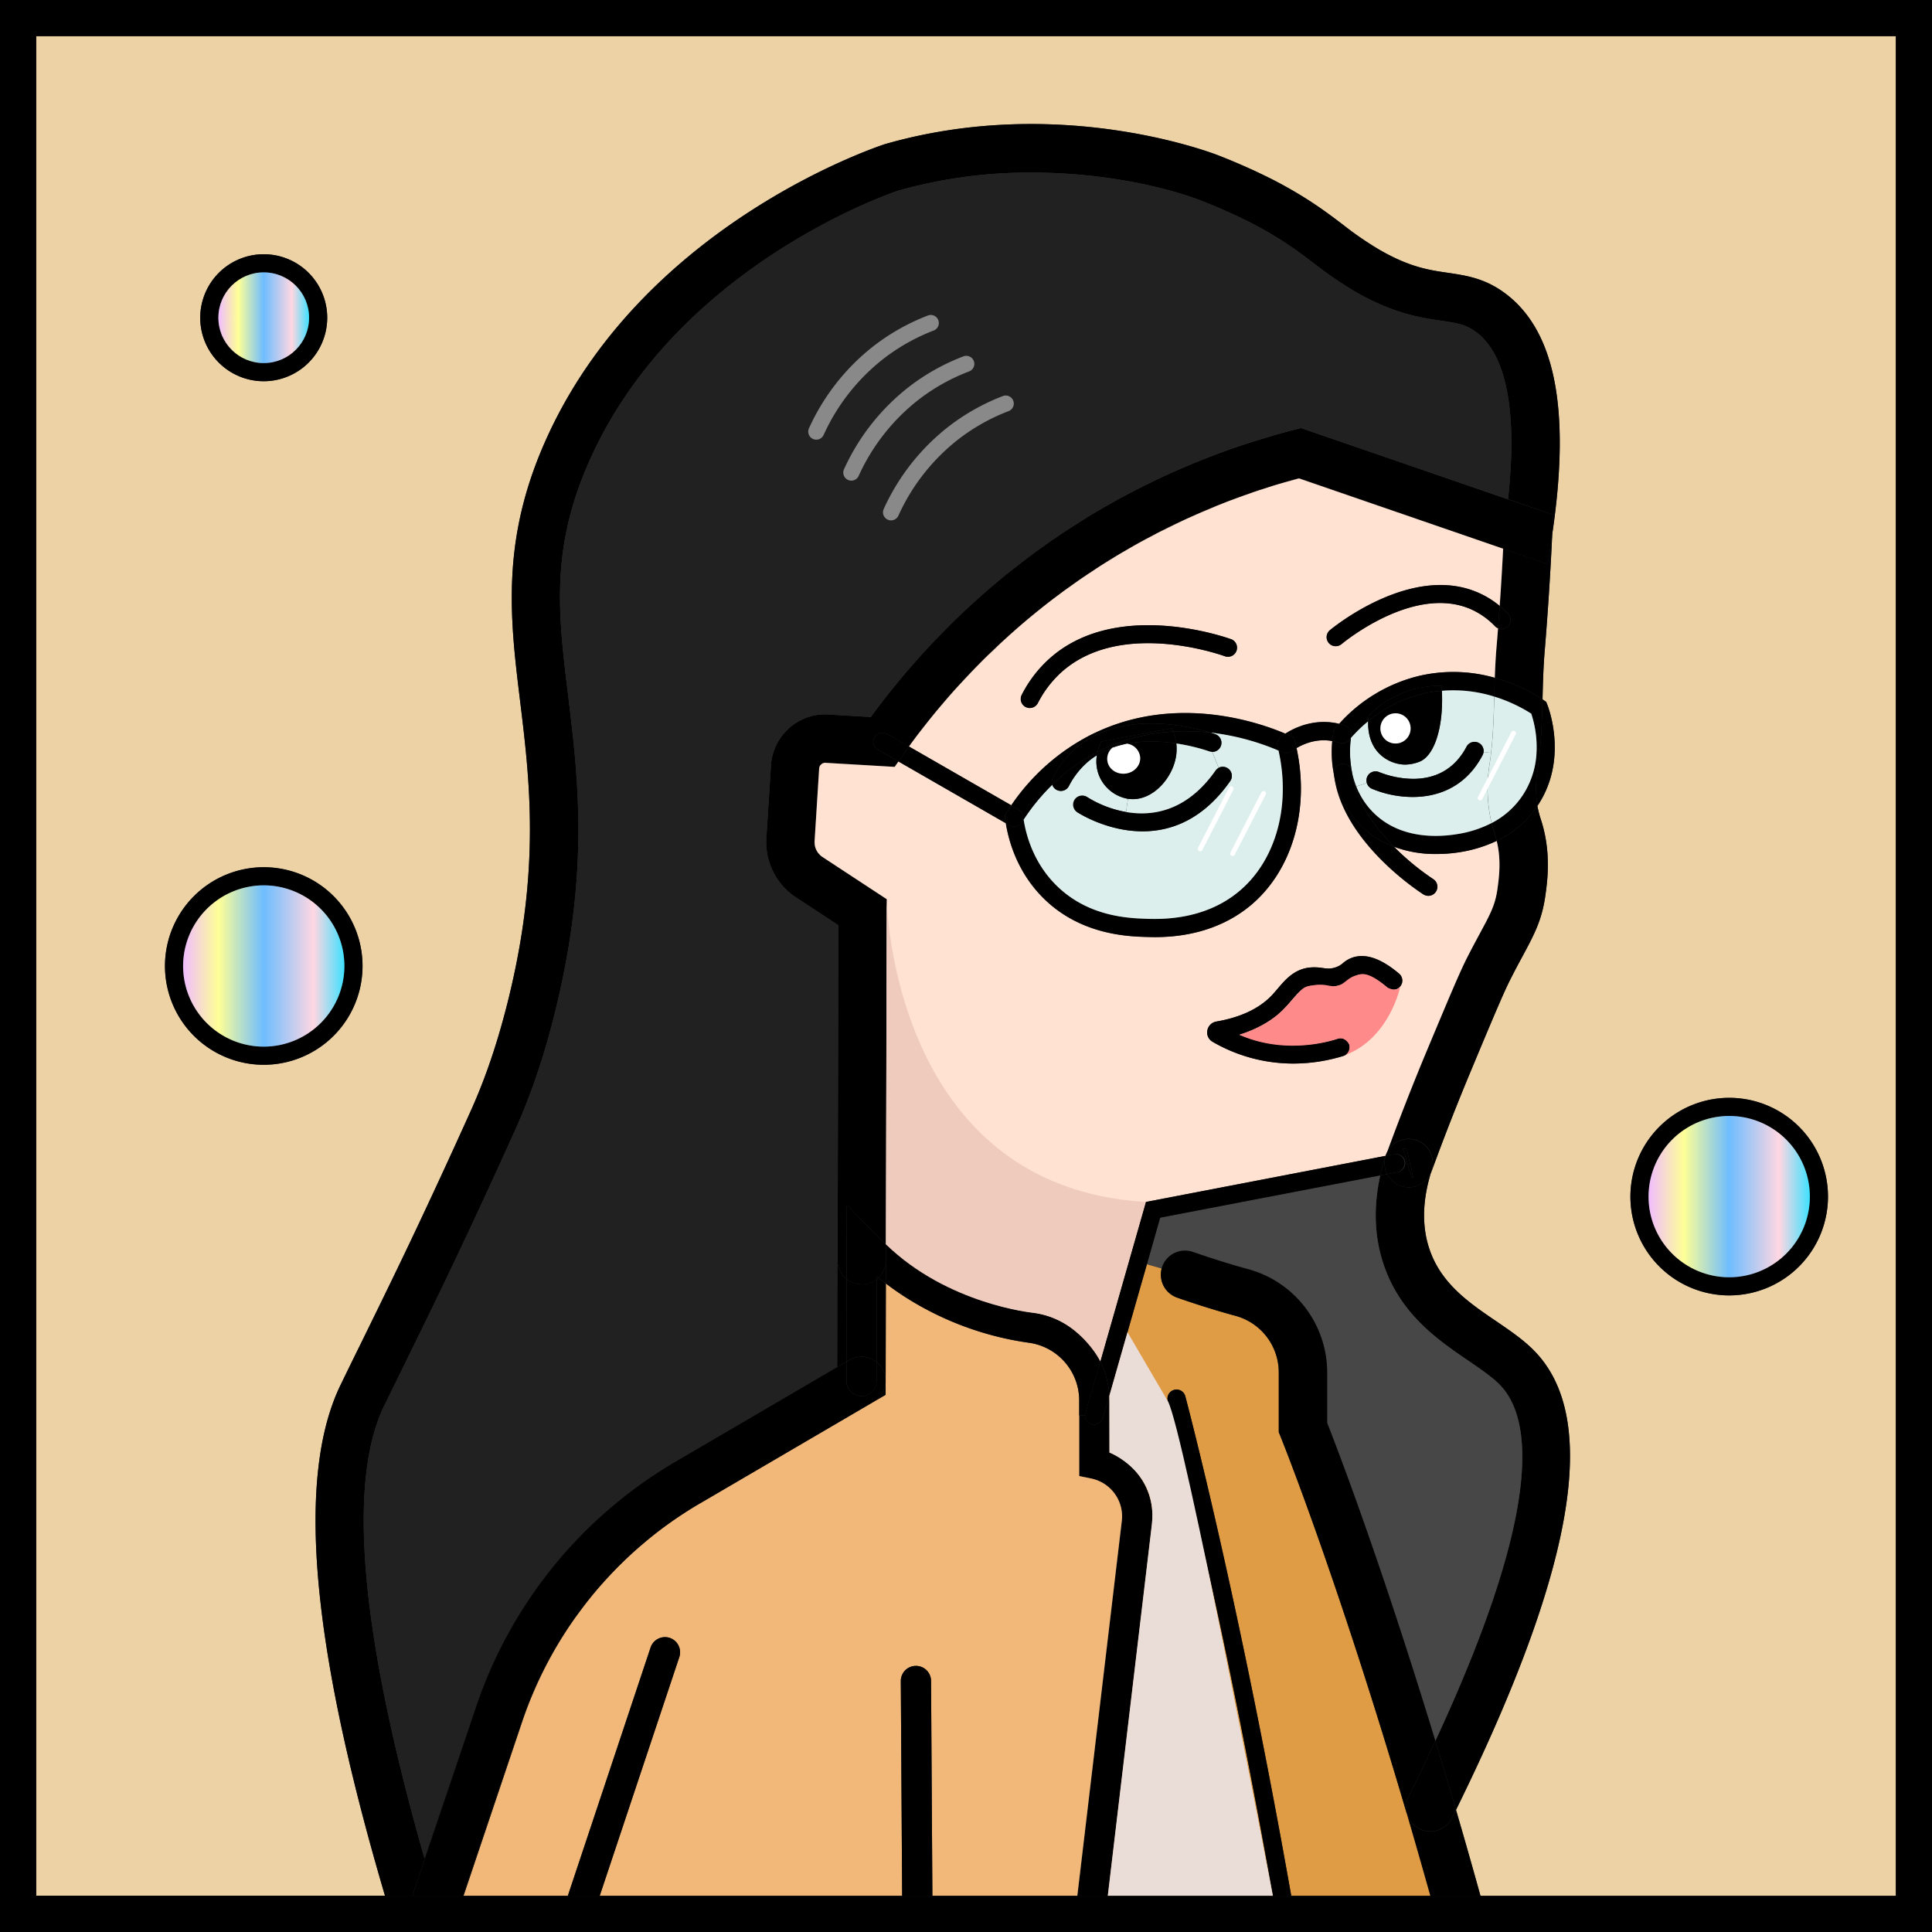 <svg xmlns:xlink="http://www.w3.org/1999/xlink" viewBox="0 0 1199.98 1199.98" xmlns="http://www.w3.org/2000/svg">
    <rect x="0" y="0" width="1199.98" height="1199.98" fill="#333333" stroke="none"/>
    <defs>
        <style>
            .cls-1{fill:#edd2a6;}.cls-2{fill:url(#未命名的渐变_42);}.cls-3{fill:#dcefed;}.cls-4{fill:#212121;}.cls-5{fill:#ffe2d2;}.cls-6{fill:#474747;}.cls-7{fill:#e09c44;}.cls-8{fill:#fff;}.cls-9{fill:#f2b879;}.cls-10{fill:url(#未命名的渐变_42-2);}.cls-11{fill:url(#未命名的渐变_42-3);}.cls-12{fill:#efcbbd;}.cls-13{fill:#898989;}.cls-14{fill:#eadcd6;}.cls-15{fill:#ff8a8a;}
        </style>
        <linearGradient gradientUnits="userSpaceOnUse" y2="743.23" x2="1124.11" y1="743.23" x1="1023.94"
                        id="未命名的渐变_42">
            <stop stop-color="#f0bdff" offset="0"></stop>
            <stop stop-color="#feff96" offset="0.22"></stop>
            <stop stop-color="#6ebdff" offset="0.5"></stop>
            <stop stop-color="#ffd7e2" offset="0.81"></stop>
            <stop stop-color="#3fe1ff" offset="1"></stop>
        </linearGradient>
        <linearGradient xlink:href="#未命名的渐变_42" y2="599.97" x2="213.87" y1="599.97" x1="113.73"
                        id="未命名的渐变_42-2"></linearGradient>
        <linearGradient xlink:href="#未命名的渐变_42" y2="197.34" x2="191.97" y1="197.34" x1="135.63"
                        id="未命名的渐变_42-3"></linearGradient>
    </defs>
    <title>2 (3)</title>
    <g id="图层_2">
        <g id="_2">
            <g id="_编组_">
                <path d="M1200,0V1200H0V0Zm-22.53,1177.45V22.54H22.54V1177.45H1177.45Z"></path>
                <path d="M1177.45,22.54V1177.45H919.52q-7.72-27.84-15.18-53.3v0C978,974.51,994,881.28,953.17,839.25c-6.72-7-15.06-12.62-23.85-18.59-17.13-11.68-34.85-23.74-41.88-46-4.28-13.6-3.87-29,1.2-45.86,0-.08,0-.15.08-.19.15-.3.26-.64.38-.94,7.77-21.26,16-42.29,24.48-62.57,13.49-32.31,20.29-48.53,24.57-56.91,2.74-5.41,5.18-9.95,7.36-14,7.33-13.6,12.17-22.61,14.31-37.9,1.24-8.86,3.53-25.35-1.84-44.21-.34-1.24-.71-2.4-1.09-3.53a62.07,62.07,0,0,1-1.76-6.72c-.08-.45-.19-.9-.23-1.32a2.9,2.9,0,0,0,.38-.52c18.36-27.91,7.06-59,5.71-62.43l-.64-1.61-1.43-1c-.26-.19-.53-.37-.83-.56,0-.45,0-.9,0-1.35.26-9.92.53-19.24,1.32-28.59,1.95-23.7,3.56-48.15,4.69-72.75,11.46-77.6,1.8-126.54-29.52-149.68-12.51-9.24-24-10.89-35.12-12.55-11.87-1.72-24.11-3.49-43.23-14.65A206.58,206.58,0,0,1,834,139.46c-10.44-7.92-22.31-16.9-42.85-27.57a385.26,385.26,0,0,0-35.38-15.74c-10.15-3.79-101.91-36.54-206.06-6.64-1.43.45-146.6,47.25-208.5,179-30.57,65-24.56,114.6-18.14,167.07,5.93,48.72,12.66,104-7.29,185-6.35,25.81-13.93,48.38-23.21,69-12.88,28.58-25.39,55.63-38.24,82.67-9.88,20.77-20.21,41.84-30.2,62.2q-6.26,12.67-12.43,25.39c-27.76,56.83-18.78,160.91,27.42,317.58H22.54V22.54Zm-42.07,720.67A61.36,61.36,0,1,0,1074,804.58,61.44,61.44,0,0,0,1135.38,743.21ZM225.14,600a61.34,61.34,0,1,0-61.34,61.34A61.41,61.41,0,0,0,225.14,600Zm-21.9-402.65a39.44,39.44,0,1,0-39.44,39.44A39.49,39.49,0,0,0,203.24,197.34Z"
                      class="cls-1"></path>
                <path d="M1074,681.87a61.36,61.36,0,1,1-61.34,61.34A61.44,61.44,0,0,1,1074,681.87Zm50.1,61.34a50.09,50.09,0,1,0-50.1,50.11A50.13,50.13,0,0,0,1124.11,743.21Z"></path>
                <path d="M1074,693.14a50.09,50.09,0,1,1-50.07,50.07A50.13,50.13,0,0,1,1074,693.14Z"
                      class="cls-2"></path>
                <path d="M934.62,182c31.32,23.14,41,72.08,29.52,149.68,0-.27,0-.49,0-.75l.49-11.23-28-9.66c5.93-54.09-.87-89.81-19.87-103.85-6.46-4.77-12.17-5.6-21.64-7-12.58-1.84-29.86-4.36-54-18.4a241.83,241.83,0,0,1-25.28-17.39c-10-7.55-20.28-15.37-38.53-24.83a343.79,343.79,0,0,0-32.23-14.31c-21-8-59.54-17.09-104.46-17.09A300.48,300.48,0,0,0,558,118.39c-1.28.41-133.83,44.21-189.61,162.86-26.89,57.21-21.89,98.45-15.51,150.66,6.24,51.31,13.34,109.45-7.92,195.84-6.8,27.61-14.95,51.83-25,74.18-13,28.77-25.54,56-38.5,83.24-9.95,21-20.32,42.1-30.35,62.53Q244.9,860.38,238.7,873c-23.22,47.59-14.8,142.09,24.94,281.21l32-94.53a276.48,276.48,0,0,1,42.21-79.37,280.22,280.22,0,0,0-42.14,79.7L256.2,1177.45H239.11c-46.2-156.67-55.18-260.75-27.42-317.58q6.19-12.74,12.43-25.39c10-20.36,20.32-41.43,30.2-62.2,12.85-27,25.36-54.09,38.24-82.67,9.28-20.66,16.86-43.23,23.21-69,20-81.05,13.22-136.3,7.29-185-6.42-52.47-12.43-102.05,18.14-167.07C403.1,136.76,548.27,90,549.7,89.51c104.15-29.9,195.91,2.85,206.06,6.64a385.26,385.26,0,0,1,35.38,15.74c20.54,10.67,32.41,19.65,42.85,27.57a206.58,206.58,0,0,0,22.28,15.36c19.12,11.16,31.36,12.93,43.23,14.65C910.62,171.13,922.11,172.78,934.62,182Z"></path>
                <path d="M964.67,319.72,964.18,331c0,.26,0,.48,0,.75l-.11.79-2.67,17.87-27.72-9.54h0v0L806.8,297.1c-3.46.94-6.95,1.92-10.37,3-4.24,1.2-8.41,2.52-12.58,3.91-1.46.45-2.89.94-4.32,1.42-.79.23-1.61.53-2.4.83-4.1,1.39-8.23,2.86-12.29,4.43-2.51.94-5,1.92-7.54,2.93-6.5,2.56-12.93,5.34-19.31,8.27-6.54,2.93-13,6-19.34,9.39-3,1.54-6.09,3.15-9.09,4.84-2.45,1.32-4.85,2.67-7.25,4.06-1.43.79-2.82,1.58-4.21,2.44s-2.82,1.65-4.21,2.48c-3.08,1.88-6.16,3.75-9.16,5.67-1.62,1-3.23,2.07-4.81,3.12-2.22,1.42-4.39,2.89-6.57,4.39-.72.45-1.43.94-2.14,1.43-.38.26-.72.49-1.13.79-1,.71-2.07,1.43-3.08,2.18-1.47,1-2.93,2-4.36,3.11-1.61,1.13-3.23,2.33-4.81,3.54-1.31.93-2.59,1.87-3.83,2.85-1.76,1.35-3.53,2.7-5.25,4.06-3.61,2.85-7.18,5.74-10.71,8.71q-8.73,7.27-17.09,15.14c-2.59,2.36-5.18,4.8-7.74,7.36l-1,1c-2.6,2.47-5.19,5.07-7.63,7.7-2.74,2.74-5.33,5.52-7.85,8.33-5.18,5.56-10.14,11.27-15,17.13q-3.76,4.56-7.43,9.24c-2.15,2.67-4.21,5.37-6.24,8.11-1.2,1.58-2.37,3.2-3.53,4.81L551,455.91a5.64,5.64,0,1,0-5.63,9.77L558,472.92l-2.33,3.35-42.93-2.52a3.48,3.48,0,0,0-2.71,1,2.18,2.18,0,0,0-.48.48,3.43,3.43,0,0,0-.6,1.21,5.4,5.4,0,0,0-.16.78l-2.85,45.3c0,.23,0,.49,0,.72,0,.41,0,.82.08,1.24a10.51,10.51,0,0,0,.67,2.62c.15.42.38.79.57,1.21s.45.75.67,1.12a11,11,0,0,0,1.77,2c.37.3.71.56,1.09.82l40,26.26-.49,214.39c-2.85-2.59-5.59-5.26-8.26-8l-16.08-16.56-.11,46.09a14.81,14.81,0,0,1-5.6-11v-.75l.45-208-26.4-17.36a41.77,41.77,0,0,1-4.1-3.08c-.63-.56-1.27-1.12-1.87-1.72a40.8,40.8,0,0,1-10.45-16.87c-.15-.45-.3-.9-.41-1.35a26.38,26.38,0,0,1-.82-3.49c-.12-.61-.23-1.17-.31-1.77a7.47,7.47,0,0,1-.15-1.28,41.27,41.27,0,0,1-.18-7.13l2.85-45.3a33.88,33.88,0,0,1,4.4-14.65c.18-.3.33-.6.52-.86a12,12,0,0,1,.79-1.17,3.53,3.53,0,0,1,.41-.6,10.66,10.66,0,0,1,.79-1.09,13.22,13.22,0,0,1,.94-1.16c.34-.42.68-.79,1-1.17,0,0,0-.07.11-.11.34-.38.64-.68,1-1a25.35,25.35,0,0,1,3-2.71c1-.71,1.95-1.43,3-2.06l1.35-.79a14.55,14.55,0,0,1,1.66-.87c.45-.22.9-.41,1.35-.6s1-.45,1.54-.64l1.58-.56c.67-.23,1.39-.41,2.1-.6a19.67,19.67,0,0,1,2.1-.45,2.46,2.46,0,0,0,.3-.08c.72-.11,1.39-.18,2.11-.26a2,2,0,0,1,.49,0c.33,0,.63-.07,1-.07s.68,0,1,0a27,27,0,0,1,3.11,0l26.33,1.54v0a476.45,476.45,0,0,1,44.81-52.73c1.24-1.28,2.52-2.56,3.8-3.8q3-3.09,6.19-6.08c1.69-1.69,3.42-3.31,5.19-4.89.9-.86,1.8-1.69,2.7-2.51s2.07-1.88,3.12-2.82c.79-.79,1.62-1.5,2.44-2.18,1-.94,2.1-1.88,3.16-2.78,2.78-2.44,5.63-4.88,8.49-7.25s5.78-4.73,8.67-7c1.17-.9,2.37-1.8,3.49-2.71,1.43-1.12,2.86-2.21,4.29-3.3s2.89-2.14,4.35-3.23c1.21-.94,2.45-1.84,3.68-2.71s2.48-1.76,3.72-2.66c.64-.49,1.32-1,2-1.43,1.21-.86,2.45-1.69,3.68-2.55.53-.38,1.09-.75,1.66-1.09,1.09-.75,2.14-1.5,3.23-2.22,2.06-1.39,4.13-2.78,6.23-4.06.87-.6,1.77-1.16,2.67-1.72,3.3-2.11,6.65-4.17,10-6.2,2.44-1.47,4.88-2.89,7.32-4.32s4.93-2.82,7.4-4.21,5-2.7,7.48-4c5-2.66,10.07-5.22,15.17-7.7,10.18-4.95,20.59-9.5,31.14-13.71q7.61-3,15.36-5.82c6.09-2.18,12.25-4.2,18.45-6.12,3.3-1,6.61-2,9.95-3,4.32-1.27,8.64-2.44,13-3.56l4.36-1.13,128.65,44.28Z"></path>
                <path d="M964,332.49l.11-.79c-1.13,24.6-2.74,49.05-4.69,72.75-.79,9.35-1.06,18.67-1.32,28.59,0,.45,0,.9,0,1.35A107.65,107.65,0,0,0,928.46,421h0c.23-6.31.56-12.7,1.09-19.08.34-3.87.64-7.78.94-11.69a5.62,5.62,0,0,0,6.16-9.12,53.59,53.59,0,0,0-5.15-4.77c.83-11.72,1.54-23.59,2.14-35.54h0l27.72,9.54Z"></path>
                <path d="M961,437.54c1.35,3.46,12.65,34.52-5.71,62.43a2.9,2.9,0,0,1-.38.52,65.57,65.57,0,0,1,0-21.78c.49-3,.86-6.12,1.16-9.17,1.32-11.87,1.66-23.66,2-35.15.3.19.57.37.83.56l1.43,1Z"></path>
                <path d="M958,512.06c5.37,18.86,3.08,35.35,1.84,44.21-2.14,15.29-7,24.3-14.31,37.9-2.18,4-4.62,8.56-7.36,14-4.28,8.38-11.08,24.6-24.57,56.91-8.48,20.28-16.71,41.31-24.48,62.57-.12.3-.23.64-.38.94.15-.49.3-1,.45-1.5a15,15,0,0,0-27.64-11.46c7.73-21.11,15.92-42,24.3-62.08,13.82-33.06,20.73-49.62,25.54-59,2.89-5.67,5.44-10.41,7.7-14.61,6.61-12.25,9.61-17.81,11-27.76.94-6.76,2.48-17.88-.48-29.9a61.91,61.91,0,0,0,25.31-21.75c0,.42.15.87.23,1.32a62.07,62.07,0,0,0,1.76,6.72C957.27,509.66,957.64,510.82,958,512.06Z"></path>
                <path d="M958.09,434.39c-.33,11.49-.67,23.28-2,35.15l-1.87-.22a66.35,66.35,0,0,0-3.16-26.07,95,95,0,0,0-23-10.59h0v-.45c.12-3.68.23-7.44.34-11.19h0A107.65,107.65,0,0,1,958.09,434.39Z"></path>
                <path d="M954.23,469.32l1.87.22c-.3,3-.67,6.13-1.16,9.17a65.57,65.57,0,0,0,0,21.78,61.91,61.91,0,0,1-25.31,21.75c-.12-.64-.31-1.31-.49-2-.3-1-.57-1.88-.87-2.74-.56-1.81-1.16-3.8-1.8-6.35h0a51,51,0,0,0,19.42-17.43A52.46,52.46,0,0,0,954.23,469.32Z"></path>
                <path d="M953.17,839.25c40.83,42,24.87,135.26-48.83,284.86q-6.52-22.3-12.8-42.74s0,0,0-.08c67.65-145.66,59.83-200.8,40.11-221.12-4.62-4.73-11.68-9.57-19.19-14.68-19.38-13.19-43.49-29.56-53.64-61.86-5.22-16.57-5.71-34.52-1.5-53.57l4.32-.82a15,15,0,0,0,27-.49c-5.07,16.86-5.48,32.26-1.2,45.86,7,22.31,24.75,34.37,41.88,46C938.11,826.63,946.45,832.3,953.17,839.25Z"></path>
                <path d="M951.07,443.25a66.35,66.35,0,0,1,3.16,26.07,52.46,52.46,0,0,1-8.34,24.45,51,51,0,0,1-19.42,17.43h0c-.26-1.09-.53-2.25-.79-3.57a93.47,93.47,0,0,1-.45-33.2c.34-2.29.68-4.55.9-6.84,1.35-11.42,1.65-22.87,2-34.93h0A95,95,0,0,1,951.07,443.25Z"
                      class="cls-3"></path>
                <path d="M936.61,381.13a5.62,5.62,0,0,1-6.16,9.12c.34-4.62.68-9.24,1-13.89A53.59,53.59,0,0,1,936.61,381.13Z"></path>
                <path d="M916.78,206.21c19,14,25.8,49.76,19.87,103.85L808,265.74l-4.39,1.13c-7.7,2-15.36,4.17-22.91,6.57-6.2,1.92-12.36,3.94-18.45,6.12-5.18,1.84-10.29,3.8-15.36,5.82-10.55,4.21-21,8.76-31.14,13.71q-11.49,5.54-22.65,11.72c-5,2.75-9.87,5.56-14.72,8.49-4.28,2.59-8.49,5.22-12.66,8-2.1,1.28-4.17,2.67-6.23,4.06-1.09.72-2.14,1.43-3.23,2.22-.57.34-1.13.71-1.66,1.09s-1.08.75-1.65,1.12-1.35.94-2,1.43c-1.91,1.35-3.83,2.71-5.71,4.09-2.7,1.92-5.37,3.91-8,5.94-1.43,1.09-2.86,2.18-4.29,3.3q-1.74,1.31-3.49,2.71c-2.93,2.29-5.78,4.62-8.67,7-4,3.23-7.82,6.58-11.65,10-.82.68-1.65,1.39-2.44,2.18-1.95,1.73-3.91,3.49-5.82,5.33-1.77,1.58-3.5,3.2-5.19,4.89q-5.07,4.79-10,9.88a476.45,476.45,0,0,0-44.81,52.73l-26.33-1.54a35.18,35.18,0,0,0-7.7.41,2.46,2.46,0,0,1-.3.08,31.2,31.2,0,0,0-8.67,2.85,19.71,19.71,0,0,0-3,1.66,23.78,23.78,0,0,0-3,2.06,25.35,25.35,0,0,0-3,2.71,7.83,7.83,0,0,0-1,1c-.08,0-.11.08-.11.11a42.3,42.3,0,0,0-2,2.33,10.66,10.66,0,0,0-.79,1.09,17.74,17.74,0,0,0-1.2,1.77c-.19.3-.34.56-.52.86a33.88,33.88,0,0,0-4.4,14.65l-2.89,45.3a37.61,37.61,0,0,0,.22,7.13,7.47,7.47,0,0,0,.15,1.28,16,16,0,0,0,.31,1.77,26.38,26.38,0,0,0,.82,3.49c.11.45.26.9.41,1.35a40.8,40.8,0,0,0,10.45,16.87c.6.6,1.24,1.16,1.87,1.72a36.27,36.27,0,0,0,4.1,3.08l26.4,17.36-.48,208a6.35,6.35,0,0,0,0,.75l-.15,65.62-100.4,58.7q-11,6.48-21.37,13.82c-5.07,3.65-10,7.4-14.8,11.35L378.61,937c-4.73,4-9.28,8.23-13.71,12.59-1.76,1.72-3.53,3.49-5.22,5.29-.68.68-1.32,1.35-1.95,2-1.39,1.46-2.82,3-4.17,4.51-1.77,1.91-3.46,3.87-5.15,5.82-2,2.36-4,4.73-5.9,7.14-1.57,2-3.11,3.94-4.62,5.93a276.48,276.48,0,0,0-42.21,79.37l-32,94.53C223.9,1015.11,215.48,920.61,238.7,873q6.2-12.62,12.39-25.32c10-20.43,20.4-41.58,30.35-62.53,13-27.24,25.54-54.47,38.5-83.24,10.07-22.35,18.22-46.57,25-74.18,21.26-86.39,14.16-144.53,7.92-195.84-6.38-52.21-11.38-93.45,15.51-150.66C424.17,162.6,556.72,118.8,558,118.39a300.48,300.48,0,0,1,82.63-11.19c44.92,0,83.42,9.09,104.46,17.09a343.79,343.79,0,0,1,32.23,14.31c18.25,9.46,28.54,17.28,38.53,24.83a241.83,241.83,0,0,0,25.28,17.39c24.15,14,41.43,16.56,54,18.4C904.61,200.61,910.32,201.44,916.78,206.21Z"
                      class="cls-4"></path>
                <path d="M936.65,310.06,808,265.78l-4.36,1.13c-4.35,1.12-8.67,2.29-13,3.56-3.34.94-6.65,2-9.95,3,7.55-2.4,15.21-4.58,22.91-6.57l4.39-1.13Z"></path>
                <path d="M933.6,340.79v0c-.6,11.95-1.31,23.82-2.14,35.54a54.94,54.94,0,0,0-12.2-7.74c-41.7-19.42-91.16,21.07-93.27,22.8a5.61,5.61,0,0,0-.71,7.92,5.49,5.49,0,0,0,4.32,2,5.64,5.64,0,0,0,3.61-1.28c1.84-1.54,46-37.71,81.31-21.25a47.75,47.75,0,0,1,14,10.1,5.57,5.57,0,0,0,1.92,1.31c-.3,3.91-.6,7.82-.94,11.69-.53,6.38-.86,12.77-1.09,19.08a93.7,93.7,0,0,0-47.7-1,97.3,97.3,0,0,0-48.94,29.56c-15.36-3.72-27.95,2.55-33.47,6.12-15.66-6.68-66.82-24.79-117.86-.64-1.13.49-2.22,1.05-3.35,1.62a133,133,0,0,0-49,43.53l-63.51-36.51c1.16-1.61,2.33-3.23,3.53-4.81,2-2.74,4.13-5.44,6.24-8.11q3.66-4.68,7.43-9.24c4.85-5.86,9.81-11.57,15-17.13,2.59-2.81,5.18-5.59,7.85-8.33s5-5.19,7.63-7.7l1-1c2.56-2.48,5.11-4.92,7.74-7.36,5.56-5.19,11.27-10.26,17.09-15.14,2.93-2.44,5.86-4.85,8.83-7.21.6-.49,1.24-1,1.88-1.5,1.72-1.36,3.49-2.71,5.25-4.06.64-.49,1.28-.94,1.92-1.43s1.28-1,1.91-1.42c1.58-1.24,3.2-2.41,4.81-3.54.64-.48,1.28-.93,1.92-1.39.82-.6,1.61-1.16,2.44-1.72,1-.75,2.07-1.47,3.08-2.18l1.13-.79c.71-.49,1.42-1,2.14-1.43h0c.78-.56,1.54-1.09,2.32-1.58a10.28,10.28,0,0,1,1.21-.78c1-.68,2-1.36,3-2,1.58-1.05,3.19-2.11,4.81-3.12,3-1.92,6.08-3.83,9.16-5.67,1.39-.83,2.78-1.69,4.21-2.48s2.78-1.65,4.21-2.44c2.4-1.39,4.8-2.74,7.25-4.06,2-1.13,4.09-2.21,6.12-3.27a5.91,5.91,0,0,1,.86-.45c.72-.37,1.39-.75,2.11-1.12s1.39-.72,2.06-1.06c2.71-1.35,5.37-2.7,8.08-4,3-1.47,6.12-2.93,9.2-4.32s6.16-2.78,9.28-4.1c2.1-.9,4.17-1.76,6.27-2.63,1.24-.52,2.48-1.05,3.76-1.54,2.51-1,5-2,7.54-2.93,4.06-1.54,8.16-3,12.29-4.43.79-.3,1.61-.6,2.4-.83,1.43-.52,2.89-1,4.32-1.42,4.17-1.39,8.34-2.71,12.58-3.91q5.13-1.51,10.37-2.93Zm-165.52,63.4a5.62,5.62,0,0,0-3.42-7.18c-7.36-2.59-73-24.26-113.32,12.51a77.75,77.75,0,0,0-16.75,22.09,5.63,5.63,0,0,0,10,5.14,67.22,67.22,0,0,1,14.31-18.93c35.5-32.34,95.3-12.54,102-10.18A5.64,5.64,0,0,0,768.08,404.19Z"
                      class="cls-5"></path>
                <path d="M933.6,340.79,806.8,297.14q-5.24,1.41-10.37,2.93c3.42-1.05,6.91-2,10.37-3Z"></path>
                <path d="M931.61,860.17c19.72,20.32,27.54,75.46-40.11,221.12C857.09,968.35,830,898.22,824.3,883.72V852.36a66.51,66.51,0,0,0-49-64.08c-17.81-4.81-34-10.63-34.22-10.66a15,15,0,0,0-19.19,9c-.15.41-.27.82-.38,1.24l-9.16-2.63,8.26-29,136.68-26.26c-4.21,19.05-3.72,37,1.5,53.57,10.15,32.3,34.26,48.67,53.64,61.86C919.93,850.6,927,855.44,931.61,860.17Z"
                      class="cls-6"></path>
                <path d="M931.46,376.36c-.33,4.65-.67,9.27-1,13.89a5.57,5.57,0,0,1-1.92-1.31,47.75,47.75,0,0,0-14-10.1c-35.34-16.46-79.47,19.71-81.31,21.25a5.64,5.64,0,0,1-3.61,1.28,5.49,5.49,0,0,1-4.32-2,5.61,5.61,0,0,1,.71-7.92c2.11-1.73,51.57-42.22,93.27-22.8A54.94,54.94,0,0,1,931.46,376.36Z"></path>
                <path d="M929.59,522.24c3,12,1.42,23.14.48,29.9-1.39,10-4.39,15.51-11,27.76-2.26,4.2-4.81,8.94-7.7,14.61-4.81,9.39-11.72,26-25.54,59-8.38,20.09-16.57,41-24.3,62.08a0,0,0,0,0,0,0,14.47,14.47,0,0,0-.94,2.29L711.66,746.55l-28.25,98.94a55,55,0,0,0-41.76-30.09,173.13,173.13,0,0,1-63.44-22,169.19,169.19,0,0,1-27.91-20.51h0l.49-214.39-40-26.26c-.38-.26-.72-.52-1.09-.82s-.6-.6-.9-.94a7.58,7.58,0,0,1-.87-1c-.22-.37-.48-.75-.67-1.12a6.69,6.69,0,0,1-.57-1.21,10.51,10.51,0,0,1-.67-2.62c0-.42-.08-.83-.08-1.24,0-.23,0-.49,0-.72l2.85-45.3a5.4,5.4,0,0,1,.16-.78,3.43,3.43,0,0,1,.6-1.21c.18-.18.3-.33.48-.48a3.48,3.48,0,0,1,2.71-1l42.93,2.52h0l2.33-3.35,66.7,38.35c1.84,11.53,7.33,30.58,23.22,46.43,22.87,22.87,52.36,23.85,63.47,24.23,1.51,0,3.53.11,5.9.11,13.07,0,37.71-2,58.82-19.2,26.29-21.44,37.52-59.68,29.15-98.22,4.05-2.44,12.28-6.19,22.16-4.39a70.4,70.4,0,0,0,1,20.51,9.23,9.23,0,0,0,.23,1.46c5.63,41.32,53.41,72,55.43,73.32a6,6,0,0,0,3,.86,5.65,5.65,0,0,0,3-10.4,157.84,157.84,0,0,1-24.45-20.13A73.16,73.16,0,0,0,892,530.43a93.12,93.12,0,0,0,14.91-1.24A84.15,84.15,0,0,0,929.59,522.24Zm-59.88,90.45a5.65,5.65,0,0,0-.67-7.93c-11.16-9.39-20.55-12.66-28.66-10.1a18.22,18.22,0,0,0-6.27,3.57,13,13,0,0,1-4.51,2.59c-3.16,1.09-5.3.82-8.26.41A31.46,31.46,0,0,0,813,601c-9.32,1.24-14.65,7.51-19.38,13.07-1.28,1.5-2.56,3-3.91,4.43-7.81,8-19.3,13.41-34.18,16A6.83,6.83,0,0,0,749.9,640a6.64,6.64,0,0,0,3.26,7.07,99.71,99.71,0,0,0,50.18,13.52,105.6,105.6,0,0,0,31-4.7,5.59,5.59,0,0,0,3.72-7,5.64,5.64,0,0,0-7-3.76,92.28,92.28,0,0,1-48.91,1.62,81.93,81.93,0,0,1-12.39-4.06c11.53-3.53,20.92-9,28-16.34,1.54-1.58,3-3.27,4.39-4.92,4.51-5.33,7.51-8.6,12.28-9.2a19.38,19.38,0,0,1,5.45.22,26.57,26.57,0,0,0,13.37-.93,23.46,23.46,0,0,0,7.85-4.44,8.09,8.09,0,0,1,2.71-1.65c4-1.24,10.36,1.58,18,8A5.61,5.61,0,0,0,869.71,612.69Z"
                      class="cls-5"></path>
                <path d="M929.1,520.29c.18.64.37,1.31.49,2a84.15,84.15,0,0,1-22.69,7A93.12,93.12,0,0,1,892,530.43a73.16,73.16,0,0,1-26.22-4.58c-11.87-12-24-28.29-26.07-46.35h0a54.92,54.92,0,0,0,2.67,9,47.92,47.92,0,0,0,8.52,14c16.38,18.63,40.94,17.77,54.13,15.59a69.76,69.76,0,0,0,21.37-6.87c.64,2.55,1.24,4.54,1.8,6.35C928.53,518.41,928.8,519.31,929.1,520.29Z"></path>
                <path d="M928.42,421c-.11,3.75-.22,7.51-.34,11.19v.45A85,85,0,0,0,895.56,429c0-1-.08-2-.15-2.93a60.87,60.87,0,0,0-45.3,18.52,19.57,19.57,0,0,0-.34,3.38A91,91,0,0,0,839,458.46l-.23-.11a3.31,3.31,0,0,0,.23-.52,5.63,5.63,0,0,0-3.49-7.14c-1.24-.41-2.48-.79-3.72-1.09A97.3,97.3,0,0,1,880.72,420,93.7,93.7,0,0,1,928.42,421Z"></path>
                <path d="M928.08,432.66c-.34,12.06-.64,23.51-2,34.93l-4.66-.52a5.63,5.63,0,0,0-10.59-3.27c-8.37,15.89-21.74,19.94-33.13,19.94a58.25,58.25,0,0,1-21.14-4.2,5.66,5.66,0,0,0-7.4,2.92,5.53,5.53,0,0,0-.23,3.87l-6.53,2.14a54.92,54.92,0,0,1-2.67-9,64.87,64.87,0,0,1-.75-21A91,91,0,0,1,849.77,448c-.19,5,.53,14.46,7.85,21a23.43,23.43,0,0,0,14.54,5.93,24.94,24.94,0,0,0,9.87-1.95c9-3.95,14.65-21.49,13.53-43.91A85,85,0,0,1,928.08,432.66Z"
                      class="cls-3"></path>
                <path d="M921.43,467.07l4.66.52c-.22,2.29-.56,4.55-.9,6.84a93.47,93.47,0,0,0,.45,33.2c.26,1.32.53,2.48.79,3.57a69.76,69.76,0,0,1-21.37,6.87c-13.19,2.18-37.75,3-54.13-15.59a47.92,47.92,0,0,1-8.52-14l6.53-2.14a5.58,5.58,0,0,0,3.16,3.57A66.07,66.07,0,0,0,877.38,495c15.58,0,32.94-6,43.45-26A5.82,5.82,0,0,0,921.43,467.07Z"
                      class="cls-3"></path>
                <path d="M918.47,461.43a5.61,5.61,0,0,1,3,5.64,5.82,5.82,0,0,1-.6,1.95c-10.51,20-27.87,26-43.45,26a66.07,66.07,0,0,1-25.28-5.11,5.66,5.66,0,0,1-2.93-7.44,5.66,5.66,0,0,1,7.4-2.92,58.25,58.25,0,0,0,21.14,4.2c11.39,0,24.76-4.05,33.13-19.94A5.65,5.65,0,0,1,918.47,461.43Z"></path>
                <path d="M919.52,1177.45H888.34q-7.43-26.54-14.57-50.9l.15,0a14.85,14.85,0,0,0,7.78,9.42,15.29,15.29,0,0,0,6.68,1.58,15.08,15.08,0,0,0,13.49-8.38c.82-1.69,1.65-3.34,2.47-5Q911.78,1149.62,919.52,1177.45Z"></path>
                <path d="M904.34,1124.11v0c-.82,1.65-1.65,3.3-2.47,5a15.08,15.08,0,0,1-13.49,8.38,15.29,15.29,0,0,1-6.68-1.58,15.07,15.07,0,0,1-6.77-20.17q9-18,16.57-34.48s0,0,0,.08Q897.8,1101.82,904.34,1124.11Z"></path>
                <path d="M895.56,429c1.12,22.42-4.51,40-13.53,43.91a24.94,24.94,0,0,1-9.87,1.95,23.43,23.43,0,0,1-14.54-5.93c-7.32-6.5-8-15.93-7.85-21l0,0A84,84,0,0,1,883.35,431,81.59,81.59,0,0,1,895.56,429Zm-27.2,32.64A9.36,9.36,0,1,0,857.51,454,9.32,9.32,0,0,0,868.36,461.62Z"></path>
                <path d="M895.41,426.05c.07,1,.15,1.95.15,2.93a81.59,81.59,0,0,0-12.21,2,84,84,0,0,0-33.54,16.94l0,0a19.57,19.57,0,0,1,.34-3.38,60.87,60.87,0,0,1,45.3-18.52Z"></path>
                <path d="M890.22,546a5.65,5.65,0,0,1-3,10.4,6,6,0,0,1-3-.86c-2-1.31-49.8-32-55.43-73.32a60.33,60.33,0,0,0,13.74,27.72,58,58,0,0,0,23.29,15.93A157.84,157.84,0,0,0,890.22,546Z"></path>
                <path d="M879.44,708.17a15.06,15.06,0,0,1,9.73,18.89c-.15.49-.3,1-.45,1.5,0,0,0,.11-.08.19a15,15,0,0,1-27,.49l6.24-1.2A5.64,5.64,0,1,0,865.69,717l-5,1a4.19,4.19,0,0,1,.19-.64c.18-.56.41-1.09.6-1.65a0,0,0,0,1,0,0A15.08,15.08,0,0,1,879.44,708.17Zm-1.65,23.28-4.21-18.25a6.2,6.2,0,0,0-1.09.22,5.83,5.83,0,0,1-.6.15l-.49.16,2.11,6.72,2.18,7.77-.19-1.39,1.5,4.81a1,1,0,0,1-.34.08v0l.34-.11Z"></path>
                <path d="M888.34,1177.45H802c-33.13-187.32-65.17-307.81-65.77-310.06a5.64,5.64,0,1,0-10.89,2.92c.6,2.26,32.34,121.51,65.24,307.14H688.07L715.42,947a42.68,42.68,0,0,0-26.33-44.81V869.94c0-.94,0-1.92-.08-2.86v-.15l23.33-81.65,9.16,2.63a15.08,15.08,0,0,0,9.47,18c.67.26,17.46,6.23,36.47,11.38a36.42,36.42,0,0,1,26.81,35.08v37.19l1.09,2.7c.76,1.8,35.24,87.48,78.43,234.3Q880.87,1150.9,888.34,1177.45Z"
                      class="cls-7"></path>
                <path d="M891.5,1081.29q-7.61,16.45-16.57,34.48a15,15,0,0,0-1,10.75l-.15,0c-43.19-146.82-77.67-232.5-78.43-234.3l-1.09-2.7V852.36a36.42,36.42,0,0,0-26.81-35.08c-19-5.15-35.8-11.12-36.47-11.38a15.08,15.08,0,0,1-9.47-18c.11-.42.23-.83.38-1.24a15,15,0,0,1,19.19-9c.19,0,16.41,5.85,34.22,10.66a66.51,66.51,0,0,1,49,64.08v31.36C830,898.22,857.09,968.35,891.5,1081.29Z"></path>
                <path d="M873.58,713.2l4.21,18.25-.79.19-1.5-4.81.19,1.39-2.18-7.77-2.11-6.72.49-.16a5.83,5.83,0,0,0,.6-.15A6.2,6.2,0,0,1,873.58,713.2Z"></path>
                <path d="M877,731.64l-.34.11v0A1,1,0,0,0,877,731.64Z"></path>
                <path d="M876,450.8a9.38,9.38,0,1,1-10.82-7.62A9.32,9.32,0,0,1,876,450.8Z" class="cls-8"></path>
                <path d="M872.31,721.42a5.69,5.69,0,0,1-4.47,6.62l-6.24,1.2a14.87,14.87,0,0,1-.94-11.31h0l5-1A5.66,5.66,0,0,1,872.31,721.42Z"></path>
                <path d="M869,604.76a5.64,5.64,0,0,1-7.25,8.64c-7.63-6.42-14-9.24-18-8a8.09,8.09,0,0,0-2.71,1.65,23.46,23.46,0,0,1-7.85,4.44,26.57,26.57,0,0,1-13.37.93,19.38,19.38,0,0,0-5.45-.22c-4.77.6-7.77,3.87-12.28,9.2-1.39,1.65-2.85,3.34-4.39,4.92-7.1,7.36-16.49,12.81-28,16.34a81.93,81.93,0,0,0,12.39,4.06A92.28,92.28,0,0,0,831,645.1a5.64,5.64,0,0,1,7,3.76,5.59,5.59,0,0,1-3.72,7,105.6,105.6,0,0,1-31,4.7,99.71,99.71,0,0,1-50.18-13.52A6.64,6.64,0,0,1,749.9,640a6.83,6.83,0,0,1,5.59-5.52c14.88-2.55,26.37-7.92,34.18-16,1.35-1.43,2.63-2.93,3.91-4.43,4.73-5.56,10.06-11.83,19.38-13.07a31.46,31.46,0,0,1,8.38.22c3,.41,5.1.68,8.26-.41a13,13,0,0,0,4.51-2.59,18.22,18.22,0,0,1,6.27-3.57C848.49,592.1,857.88,595.37,869,604.76Z"></path>
                <path d="M861.6,729.24l-4.32.82c.87-4,2-8,3.27-12.13h.11A14.87,14.87,0,0,0,861.6,729.24Z"></path>
                <path d="M861.49,715.64c-.19.56-.42,1.09-.6,1.65a4.19,4.19,0,0,0-.19.64h-.15A14.47,14.47,0,0,1,861.49,715.64Z"></path>
                <path d="M711.66,746.55l148.89-28.62c-1.32,4.1-2.4,8.11-3.27,12.13L720.6,756.32l-8.26,29L689,866.93a54.68,54.68,0,0,0-5.6-21.44Z"></path>
                <path d="M865.77,525.85a58,58,0,0,1-23.29-15.93,60.33,60.33,0,0,1-13.74-27.72,9.23,9.23,0,0,1-.23-1.46,5.63,5.63,0,1,1,11.19-1.24C841.73,497.56,853.9,513.87,865.77,525.85Z"></path>
                <path d="M839.74,479.5h0a5.63,5.63,0,1,0-11.19,1.24,70.4,70.4,0,0,1-1-20.51,24.26,24.26,0,0,1,4.39,1.13,5.59,5.59,0,0,0,6.91-3l.23.11A64.87,64.87,0,0,0,839.74,479.5Z"></path>
                <path d="M835.5,450.69a5.63,5.63,0,0,1,3.49,7.14,3.31,3.31,0,0,1-.23.52,5.59,5.59,0,0,1-6.91,3,24.26,24.26,0,0,0-4.39-1.13c.19-2.14.45-3.91.67-5.15l.27-1.5.94-1.16c.71-.87,1.54-1.84,2.44-2.82C833,449.9,834.26,450.28,835.5,450.69Z"></path>
                <path d="M831.78,449.6c-.9,1-1.73,1.95-2.44,2.82l-.94,1.16-.27,1.5c-.22,1.24-.48,3-.67,5.15-9.88-1.8-18.11,1.95-22.16,4.39-.3-1.27-.6-2.51-.9-3.79l-.64-2.59-2.44-1.17c-.79-.37-1.77-.82-3-1.35C803.83,452.15,816.42,445.88,831.78,449.6Z"></path>
                <path d="M805.3,464.62c8.37,38.54-2.86,76.78-29.15,98.22C755,580.08,730.4,582,717.33,582c-2.37,0-4.39-.08-5.9-.11-11.11-.38-40.6-1.36-63.47-24.23-15.89-15.85-21.38-34.9-23.22-46.43l2.33,1.36a6.07,6.07,0,0,0,2.82.75,5.56,5.56,0,0,0,4.88-2.86,4.21,4.21,0,0,0,.6-1.57l.42.07c1.54,10,6.19,26.82,20.13,40.72,19.76,19.72,45.07,20.54,55.85,20.92,8.83.3,35.57,1.16,57.24-16.57,23.22-18.93,32.91-53.18,25.09-87.89l.49-.45a5.62,5.62,0,0,0,7.93.79A29.52,29.52,0,0,1,805.3,464.62Z"></path>
                <path d="M804.4,460.83c.3,1.28.6,2.52.9,3.79a29.52,29.52,0,0,0-2.78,1.92,5.64,5.64,0,0,1-7.21-8.68,24,24,0,0,1,3-2.14c1.24.53,2.22,1,3,1.35l2.44,1.17Z"></path>
                <path d="M802,1177.45H790.61C757.71,991.82,726,872.57,725.37,870.31a5.64,5.64,0,1,1,10.89-2.92C736.86,869.64,768.9,990.13,802,1177.45Z"></path>
                <path d="M798.31,455.72a24,24,0,0,0-3,2.14,5.6,5.6,0,0,0-.72,7.89l-.49.45a151.85,151.85,0,0,0-42.36-11.15c-10.71-3.31-43.69-11.61-70.66,1.31l-.63-1.28C731.49,430.93,782.65,449,798.31,455.72Z"></path>
                <path d="M794.1,466.2c7.82,34.71-1.87,69-25.09,87.89-21.67,17.73-48.41,16.87-57.24,16.57-10.78-.38-36.09-1.2-55.85-20.92C642,535.84,637.33,519,635.79,509a127.56,127.56,0,0,1,17.76-21.63,5.52,5.52,0,0,0,2.78,3.26,5.59,5.59,0,0,0,7.59-2.44,50.13,50.13,0,0,1,10.63-14,45.22,45.22,0,0,1,6.76-5.1,23.43,23.43,0,0,0,2.1,14.31,23.88,23.88,0,0,0,17.17,12.77l-1.2,8.19a67.82,67.82,0,0,1-24.08-9.24A5.62,5.62,0,0,0,669,504.4c.34.23,18.14,11.94,40.68,11.94,17.28,0,37.33-6.87,54.42-31.21a5.64,5.64,0,0,0-7.17-8.26l-4-9.88a5.64,5.64,0,0,0,1.84-11c-.56-.19-1.58-.56-3-1A151.85,151.85,0,0,1,794.1,466.2Z"
                      class="cls-3"></path>
                <path d="M783.85,304c-1.43.45-2.89.9-4.32,1.42C781,304.92,782.39,304.43,783.85,304Z"></path>
                <path d="M777.13,306.23c-4.13,1.43-8.23,2.89-12.29,4.43C768.9,309.09,773,307.62,777.13,306.23Z"></path>
                <path d="M764.66,397a5.64,5.64,0,0,1-3.76,10.63c-6.68-2.36-66.48-22.16-102,10.18a67.22,67.22,0,0,0-14.31,18.93,5.6,5.6,0,0,1-5,3.05,5.6,5.6,0,0,1-5-8.19,77.75,77.75,0,0,1,16.75-22.09C691.68,372.75,757.3,394.42,764.66,397Z"></path>
                <path d="M764.84,310.66c-2.51.94-5,1.92-7.54,2.93C759.81,312.58,762.33,311.6,764.84,310.66Z"></path>
                <path d="M762.7,477.28a5.62,5.62,0,0,1,1.39,7.85C747,509.47,727,516.34,709.67,516.34c-22.54,0-40.34-11.71-40.68-11.94a5.62,5.62,0,0,1,6.31-9.31,67.82,67.82,0,0,0,24.08,9.24,57.74,57.74,0,0,0,9.73.86c14.42,0,31.25-5.86,45.78-26.52a5.46,5.46,0,0,1,2-1.8A5.63,5.63,0,0,1,762.7,477.28Z"></path>
                <path d="M754.74,456a5.64,5.64,0,0,1-1.84,11,5.54,5.54,0,0,1-1.91-.34,119.61,119.61,0,0,0-20.4-4.88,33.31,33.31,0,0,0-1.92-7.4,136.1,136.1,0,0,1,23.07.68C753.16,455.46,754.18,455.83,754.74,456Z"></path>
                <path d="M757.3,313.59c-1.28.49-2.52,1-3.76,1.54-2.1.87-4.17,1.73-6.27,2.63-3.12,1.32-6.2,2.67-9.28,4.1C744.37,318.93,750.8,316.15,757.3,313.59Z"></path>
                <path d="M752.9,467l4,9.88a5.46,5.46,0,0,0-2,1.8c-14.53,20.66-31.36,26.52-45.78,26.52a57.74,57.74,0,0,1-9.73-.86l1.2-8.19c.45.07.94.11,1.39.15,14.35,1.2,27-13.71,28.66-27.68a29.91,29.91,0,0,0,0-6.84,119.61,119.61,0,0,1,20.4,4.88A5.54,5.54,0,0,0,752.9,467Z"
                      class="cls-3"></path>
                <path d="M762.25,279.56q-7.77,2.82-15.36,5.82C752,283.36,757.07,281.4,762.25,279.56Z"></path>
                <path d="M751.74,455.05a136.1,136.1,0,0,0-23.07-.68c-.3-.71-.6-1.39-.86-2l-43.68,8.22a24.8,24.8,0,0,0-2.44,6.47,116.54,116.54,0,0,0-28.14,20.32,5.63,5.63,0,0,1,.34-4.32A60.85,60.85,0,0,1,667,465.83a58.62,58.62,0,0,1,14.12-9.47C708.05,443.44,741,451.74,751.74,455.05Z"></path>
                <path d="M738,321.86c-3.08,1.39-6.16,2.85-9.2,4.32-2.71,1.31-5.37,2.66-8.08,4-.67.34-1.35.68-2.06,1.06C725,327.9,731.45,324.79,738,321.86Z"></path>
                <path d="M730.59,461.77a29.91,29.91,0,0,1,0,6.84c-1.66,14-14.31,28.88-28.66,27.68-.45,0-.94-.08-1.39-.15a23.88,23.88,0,0,1-17.17-12.77,23.43,23.43,0,0,1-2.1-14.31,48.42,48.42,0,0,1,9.77-4.7,9.05,9.05,0,0,0-3.31,8c.56,5.15,5.6,8.83,11.23,8.19s9.73-5.33,9.13-10.48A9.45,9.45,0,0,0,699.9,462C710.65,459.82,721.58,460.38,730.59,461.77Z"></path>
                <path d="M728.67,454.37a33.31,33.31,0,0,1,1.92,7.4c-9-1.39-19.94-1.95-30.69.19a11.55,11.55,0,0,0-3-.08,11,11,0,0,0-5.82,2.48,48.42,48.42,0,0,0-9.77,4.7,17.52,17.52,0,0,1,.38-2s0,0,.07,0a3,3,0,0,1,.49-.27,116.18,116.18,0,0,1,46.39-12.39Z"></path>
                <path d="M728.67,454.37h0a116.18,116.18,0,0,0-46.39,12.39,3,3,0,0,0-.49.27s0,0-.07,0a24.8,24.8,0,0,1,2.44-6.47l43.68-8.22C728.07,453,728.37,453.66,728.67,454.37Z"></path>
                <path d="M718.65,331.25c-.72.37-1.39.75-2.11,1.12a5.91,5.91,0,0,0-.86.45c-2,1.06-4.1,2.14-6.12,3.27C712.56,334.4,715.6,332.79,718.65,331.25Z"></path>
                <path d="M689.09,902.2A42.68,42.68,0,0,1,715.42,947l-27.35,230.44H669.18L696.79,944.8a24,24,0,0,0-19-26.48l-7.43-1.58v-37.6H674a5.71,5.71,0,0,0,5.64,5.64,5.59,5.59,0,0,0,5.41-4.1L689,866.93v.15c0,.94.08,1.92.08,2.86Z"></path>
                <path d="M709.56,336.09c-2.45,1.32-4.85,2.67-7.25,4.06C704.71,338.76,707.11,337.41,709.56,336.09Z"></path>
                <path d="M708.13,470c.6,5.15-3.49,9.84-9.13,10.48s-10.67-3-11.23-8.19a9.05,9.05,0,0,1,3.31-8,52.67,52.67,0,0,1,8.82-2.4A9.45,9.45,0,0,1,708.13,470Z"
                      class="cls-8"></path>
                <path d="M715.75,299.09c-5.1,2.48-10.18,5-15.17,7.7-2.48,1.32-5,2.67-7.48,4Q704.26,304.62,715.75,299.09Z"></path>
                <path d="M702.31,340.15c-1.43.79-2.82,1.61-4.21,2.44C699.49,341.73,700.88,340.94,702.31,340.15Z"></path>
                <path d="M696.9,461.88a11.55,11.55,0,0,1,3,.08,52.67,52.67,0,0,0-8.82,2.4A11,11,0,0,1,696.9,461.88Z"></path>
                <path d="M677.74,918.32a24,24,0,0,1,19,26.48l-27.61,232.65H579.11L578.28,1044a9.37,9.37,0,0,0-9.39-9.31h-.07a9.36,9.36,0,0,0-9.32,9.43l.83,133.34H372.49l49.43-148.25a9.4,9.4,0,1,0-17.84-5.94l-51.39,154.19H287.9l36.32-107.84a250.66,250.66,0,0,1,32.83-64.6c1.05-1.51,2.14-3,3.27-4.47s2.21-3,3.34-4.43,2.29-2.93,3.46-4.36,2.36-2.86,3.56-4.28,2.41-2.78,3.65-4.17c2.48-2.78,5-5.49,7.59-8.15,1.16-1.21,2.32-2.41,3.53-3.57,2.78-2.74,5.59-5.41,8.48-8,1.39-1.24,2.78-2.48,4.21-3.68q8.46-7.33,17.62-13.86c6.08-4.32,12.35-8.42,18.85-12.21l.23-.11,107.8-63.07,7.43-4.32.15-69.11a183,183,0,0,0,18.48,12.36A192.56,192.56,0,0,0,638.94,834a36.21,36.21,0,0,1,31.37,36v46.8Z"
                      class="cls-9"></path>
                <path d="M693.89,345.07c-3.08,1.84-6.16,3.75-9.16,5.67C687.73,348.82,690.81,347,693.89,345.07Z"></path>
                <path d="M693.1,310.81c-2.47,1.39-4.92,2.78-7.4,4.21s-4.88,2.85-7.32,4.32c-3.34,2-6.69,4.09-10,6.2-.9.56-1.8,1.12-2.67,1.72,4.17-2.74,8.38-5.37,12.66-8C683.23,316.37,688.15,313.56,693.1,310.81Z"></path>
                <path d="M689,866.93l-3.94,13.75a5.56,5.56,0,0,1-7,3.87,5.56,5.56,0,0,1-3.87-6.95l9.16-32.11A54.68,54.68,0,0,1,689,866.93Z"></path>
                <path d="M683.41,845.49l-9.16,32.11a5.7,5.7,0,0,0-.23,1.54h-3.71v-9.2a36.21,36.21,0,0,0-31.37-36,192.56,192.56,0,0,1-70.24-24.41,183,183,0,0,1-18.48-12.36l0-14.38v-10h0a169.19,169.19,0,0,0,27.91,20.51,173.13,173.13,0,0,0,63.44,22A55,55,0,0,1,683.41,845.49Z"></path>
                <path d="M681.69,467.07a17.52,17.52,0,0,0-.38,2,45.22,45.22,0,0,0-6.76,5.1,50.13,50.13,0,0,0-10.63,14,5.59,5.59,0,0,1-7.59,2.44,5.52,5.52,0,0,1-2.78-3.26A116.54,116.54,0,0,1,681.69,467.07Z"></path>
                <path d="M680.45,455.08l.63,1.28A58.62,58.62,0,0,0,667,465.83a60.85,60.85,0,0,0-13.07,17.24,5.63,5.63,0,0,0-.34,4.32A127.56,127.56,0,0,0,635.79,509l-.42-.07a5.53,5.53,0,0,0-2.66-6.09l-4.59-2.63a133,133,0,0,1,49-43.53C678.23,456.13,679.32,455.57,680.45,455.08Z"></path>
                <path d="M679.92,353.86c-1,.67-2,1.35-3,2a10.28,10.28,0,0,0-1.21.78c-.78.49-1.54,1-2.32,1.58h0C675.53,356.75,677.7,355.28,679.92,353.86Z"></path>
                <path d="M671.21,359.68l-1.13.79C670.49,360.17,670.83,359.94,671.21,359.68Z"></path>
                <path d="M667,362.65c-.83.56-1.62,1.12-2.44,1.72-.64.46-1.28.91-1.92,1.39C664.07,364.68,665.53,363.62,667,362.65Z"></path>
                <path d="M662.64,365.76c-1.61,1.13-3.23,2.3-4.81,3.54C659.41,368.09,661,366.89,662.64,365.76Z"></path>
                <path d="M659.49,331.32c-1.09.72-2.14,1.47-3.23,2.22C657.35,332.75,658.4,332,659.49,331.32Z"></path>
                <path d="M657.83,369.3c-.63.45-1.27.93-1.91,1.42s-1.28.94-1.92,1.43C655.24,371.17,656.52,370.23,657.83,369.3Z"></path>
                <path d="M654.6,334.63c-1.23.86-2.47,1.69-3.68,2.55.68-.49,1.36-.94,2-1.43S654.08,335,654.6,334.63Z"></path>
                <path d="M654,372.15c-1.76,1.35-3.53,2.7-5.25,4.06C650.47,374.85,652.24,373.5,654,372.15Z"></path>
                <path d="M650.92,337.18c-.67.45-1.35.94-2,1.43-1.24.9-2.48,1.76-3.72,2.66C647.09,339.89,649,338.53,650.92,337.18Z"></path>
                <path d="M648.75,376.21c-.64.48-1.28,1-1.88,1.5-3,2.36-5.9,4.77-8.83,7.21C641.57,382,645.14,379.06,648.75,376.21Z"></path>
                <path d="M645.21,341.27c-1.23.87-2.47,1.77-3.68,2.71-1.46,1.09-2.93,2.14-4.35,3.23C639.84,345.18,642.51,343.19,645.21,341.27Z"></path>
                <path d="M632.71,502.86a5.53,5.53,0,0,1,2.66,6.09,4.21,4.21,0,0,1-.6,1.57,5.56,5.56,0,0,1-4.88,2.86,6.07,6.07,0,0,1-2.82-.75l-2.33-1.36c-.18-1-.3-1.95-.41-2.81l-.26-2,1.09-1.73c.94-1.54,2-3,3-4.51Z"></path>
                <path d="M632.89,350.51c-1.12.91-2.32,1.81-3.49,2.71Q631.16,351.81,632.89,350.51Z"></path>
                <path d="M629.4,353.22c-2.89,2.29-5.82,4.66-8.67,7C623.62,357.84,626.47,355.51,629.4,353.22Z"></path>
                <path d="M638,384.92c-5.82,4.88-11.53,9.95-17.09,15.14Q629.29,392.17,638,384.92Z"></path>
                <path d="M564.61,463.72l63.51,36.51c-1,1.47-2,3-3,4.51l-1.09,1.73.26,2c.11.86.23,1.8.41,2.81L558,472.92l2.44-3.49C561.83,467.52,563.18,465.6,564.61,463.72Z"></path>
                <path d="M621,400.06c-2.63,2.44-5.18,4.88-7.74,7.36C615.77,404.86,618.36,402.42,621,400.06Z"></path>
                <path d="M620.73,360.24c-2.86,2.37-5.71,4.81-8.49,7.25-1.06.9-2.11,1.84-3.16,2.78C612.91,366.82,616.78,363.47,620.73,360.24Z"></path>
                <path d="M612.24,408.4c-2.6,2.51-5.11,5.1-7.63,7.7C607.05,413.47,609.64,410.87,612.24,408.4Z"></path>
                <path d="M606.64,372.45c-1,.94-2.1,1.88-3.12,2.82s-1.8,1.65-2.7,2.51C602.73,375.94,604.69,374.18,606.64,372.45Z"></path>
                <path d="M604.61,416.1c-2.67,2.74-5.26,5.52-7.85,8.33C599.28,421.62,601.87,418.84,604.61,416.1Z"></path>
                <path d="M595.63,382.67q-3.15,3-6.19,6.08c-1.28,1.24-2.56,2.52-3.8,3.8Q590.54,387.47,595.63,382.67Z"></path>
                <path d="M596.76,424.43c-5.14,5.56-10.1,11.27-15,17.13C586.62,435.7,591.58,430,596.76,424.43Z"></path>
                <path d="M578.28,1044l.83,133.46H560.33l-.83-133.34a9.36,9.36,0,0,1,9.32-9.43h.07A9.37,9.37,0,0,1,578.28,1044Z"></path>
                <path d="M574.38,450.8c-2.11,2.67-4.21,5.37-6.24,8.11C570.17,456.17,572.23,453.47,574.38,450.8Z"></path>
                <path d="M564.61,463.72c-1.43,1.88-2.78,3.8-4.13,5.71L558,472.92h0l-12.62-7.24a5.64,5.64,0,1,1,5.63-9.77Z"></path>
                <polygon points="558.04 472.93 555.71 476.27 555.67 476.27 558 472.93 558.04 472.93"></polygon>
                <path d="M550.26,782.76v.08l0,14.38c-1.54-1.16-3.11-2.36-4.62-3.64a14.92,14.92,0,0,0,4.62-10.82l0-9.88Z"></path>
                <path d="M550.26,772.88l0,9.88a14.92,14.92,0,0,1-4.62,10.82c-.33-.23-.67-.53-1-.79v1.69a15,15,0,0,1-9.39,3.27h0a15.05,15.05,0,0,1-9.35-3.31v0l.11-46.09L542,764.88C544.67,767.62,547.41,770.29,550.26,772.88Z"></path>
                <path d="M550.22,797.22l-.15,69.11-7.43,4.32a15,15,0,0,0,5.41-20.54,14.19,14.19,0,0,0-3.54-4.06l.08-51.57,1-.9C547.11,794.86,548.68,796.06,550.22,797.22Z"></path>
                <path d="M548.05,850.11a15,15,0,0,1-5.41,20.54l-107.8,63.07-.23.11c-6.5,3.79-12.77,7.89-18.85,12.21s-12,9-17.62,13.86c-1.43,1.16-2.82,2.4-4.21,3.68-2.89,2.59-5.7,5.26-8.48,8-1.21,1.12-2.41,2.33-3.53,3.57-2.6,2.66-5.15,5.37-7.59,8.15-1.28,1.35-2.48,2.78-3.65,4.17s-2.44,2.81-3.56,4.28-2.33,2.89-3.46,4.36-2.29,2.92-3.34,4.43-2.26,3-3.27,4.47a245.32,245.32,0,0,0-32.9,64.3l-36.62,108.14H256.2L295.75,1060a280.22,280.22,0,0,1,42.14-79.7c1.54-2,3.05-4,4.62-5.93,1.92-2.41,3.91-4.78,5.9-7.14,1.69-2,3.42-3.91,5.15-5.82,1.39-1.54,2.78-3.05,4.17-4.51.63-.68,1.27-1.35,1.95-2,1.69-1.8,3.46-3.57,5.22-5.29,4.43-4.32,9-8.53,13.71-12.59l4.88-4.09c4.81-3.95,9.73-7.7,14.8-11.35q10.32-7.32,21.37-13.82l100.4-58.7,5.67-3.27,0,11.87a9.34,9.34,0,0,0,9.35,9.42h0a9.44,9.44,0,0,0,9.39-9.39l0-11.64A14.19,14.19,0,0,1,548.05,850.11Z"></path>
                <path d="M544.59,792.79c.34.26.68.56,1,.79l-1,.9Z"></path>
                <path d="M544.59,794.48l-.08,51.57a14.93,14.93,0,0,0-17-1.31l-1.77,1,.08-51.35a15.05,15.05,0,0,0,9.35,3.31h0A15,15,0,0,0,544.59,794.48Z"></path>
                <path d="M544.51,846.05l0,11.64a9.44,9.44,0,0,1-9.39,9.39h0a9.34,9.34,0,0,1-9.35-9.42l0-11.87,1.77-1A14.93,14.93,0,0,1,544.51,846.05Z"></path>
                <path d="M540.83,445.28v0l-26.33-1.54a27,27,0,0,0-3.11,0c-.34,0-.68,0-1,0s-.64,0-1,.07a2,2,0,0,0-.49,0c-.72.08-1.39.15-2.11.26a35.18,35.18,0,0,1,7.7-.41Z"></path>
                <path d="M525.81,794.41v0l-.08,51.35-5.67,3.27.15-65.62A14.81,14.81,0,0,0,525.81,794.41Z"></path>
                <path d="M520.66,574.68l-.45,208v.75a6.35,6.35,0,0,1,0-.75Z"></path>
                <path d="M510,474.77a3.81,3.81,0,0,1,1.13-.76A3.81,3.81,0,0,0,510,474.77Z"></path>
                <path d="M510,474.77c-.18.15-.3.3-.48.48A2.18,2.18,0,0,1,510,474.77Z"></path>
                <path d="M508.76,530.47c.3.34.6.64.9.94a11,11,0,0,1-1.77-2A7.58,7.58,0,0,0,508.76,530.47Z"></path>
                <path d="M509,476.46a5.4,5.4,0,0,0-.16.78A5.4,5.4,0,0,1,509,476.46Z"></path>
                <path d="M506.65,527.12a6.69,6.69,0,0,0,.57,1.21C507,527.91,506.8,527.54,506.65,527.12Z"></path>
                <path d="M506.5,444.23a19.67,19.67,0,0,0-2.1.45c-.71.19-1.43.37-2.1.6l-1.58.56c-.53.19-1.05.42-1.54.64s-.9.38-1.35.6A31.2,31.2,0,0,1,506.5,444.23Z"></path>
                <path d="M505.9,523.26c0,.41,0,.82.08,1.24C505.94,524.08,505.9,523.67,505.9,523.26Z"></path>
                <path d="M497.83,447.08a14.55,14.55,0,0,0-1.66.87l-1.35.79A19.71,19.71,0,0,1,497.83,447.08Z"></path>
                <path d="M494.82,448.74c-1.05.63-2,1.35-3,2.06A23.78,23.78,0,0,1,494.82,448.74Z"></path>
                <path d="M490.16,554.24a41.77,41.77,0,0,0,4.1,3.08A36.27,36.27,0,0,1,490.16,554.24Z"></path>
                <path d="M488.29,552.52c.6.6,1.24,1.16,1.87,1.72C489.53,553.68,488.89,553.12,488.29,552.52Z"></path>
                <path d="M488.78,453.51c-.34.33-.64.63-1,1A7.83,7.83,0,0,1,488.78,453.51Z"></path>
                <path d="M487.69,454.63c-.34.38-.68.75-1,1.17A9.29,9.29,0,0,1,487.69,454.63Z"></path>
                <path d="M486.67,455.8a13.22,13.22,0,0,0-.94,1.16A9.35,9.35,0,0,1,486.67,455.8Z"></path>
                <path d="M484.94,458.05a3.53,3.53,0,0,0-.41.6,12,12,0,0,0-.79,1.17A17.74,17.74,0,0,1,484.94,458.05Z"></path>
                <path d="M483.74,459.82c-.19.26-.34.56-.52.86C483.4,460.38,483.55,460.12,483.74,459.82Z"></path>
                <path d="M478.82,475.33,476,520.63a41.27,41.27,0,0,0,.18,7.13,37.61,37.61,0,0,1-.22-7.13Z"></path>
                <path d="M477.43,534.3c.11.45.26.9.41,1.35C477.69,535.2,477.54,534.75,477.43,534.3Z"></path>
                <path d="M476.3,529c.08.6.19,1.16.31,1.77A16,16,0,0,1,476.3,529Z"></path>
                <path d="M416,1017.29a9.45,9.45,0,0,1,5.94,11.91l-49.43,148.25h-19.8l51.39-154.19A9.45,9.45,0,0,1,416,1017.29Z"></path>
                <path d="M415.76,946c6.08-4.32,12.35-8.42,18.85-12.21C428.11,937.62,421.84,941.72,415.76,946Z"></path>
                <path d="M398.14,959.9c-1.43,1.2-2.82,2.44-4.21,3.68C395.32,962.3,396.71,961.06,398.14,959.9Z"></path>
                <path d="M385.45,971.58c-1.21,1.16-2.37,2.36-3.53,3.57C383,973.91,384.24,972.7,385.45,971.58Z"></path>
                <path d="M381.92,975.15c-2.6,2.66-5.11,5.37-7.59,8.15C376.77,980.52,379.32,977.81,381.92,975.15Z"></path>
                <path d="M374.33,983.3c-1.24,1.39-2.44,2.78-3.65,4.17C371.85,986.08,373.05,984.65,374.33,983.3Z"></path>
                <path d="M364.9,949.61c4.43-4.36,9-8.57,13.71-12.59C373.88,941.08,369.33,945.29,364.9,949.61Z"></path>
                <path d="M370.68,987.47c-1.2,1.42-2.4,2.85-3.56,4.28C368.24,990.28,369.45,988.89,370.68,987.47Z"></path>
                <path d="M364.9,949.61c-1.76,1.72-3.53,3.49-5.22,5.29C361.37,953.1,363.14,951.33,364.9,949.61Z"></path>
                <path d="M363.66,996.11c-1.13,1.46-2.25,2.92-3.34,4.43C361.37,999,362.5,997.57,363.66,996.11Z"></path>
                <path d="M360.32,1000.54c-1.13,1.46-2.22,3-3.27,4.47C358.06,1003.5,359.15,1002,360.32,1000.54Z"></path>
                <path d="M357.73,956.93c-1.39,1.46-2.78,3-4.17,4.51C354.91,959.93,356.34,958.39,357.73,956.93Z"></path>
                <path d="M353.56,961.44c-1.73,1.91-3.46,3.87-5.15,5.82C350.1,965.31,351.79,963.35,353.56,961.44Z"></path>
                <path d="M342.51,974.4c-1.57,2-3.08,3.94-4.62,5.93C339.4,978.34,340.94,976.35,342.51,974.4Z"></path>
                <path d="M324.15,1069.31a245.32,245.32,0,0,1,32.9-64.3,250.66,250.66,0,0,0-32.83,64.6L287.9,1177.45h-.37Z"></path>
                <path d="M163.8,538.62A61.36,61.36,0,1,1,102.47,600,61.41,61.41,0,0,1,163.8,538.62ZM213.87,600a50.07,50.07,0,1,0-50.07,50.07A50.15,50.15,0,0,0,213.87,600Z"></path>
                <path d="M163.8,549.89A50.09,50.09,0,1,1,113.73,600,50.15,50.15,0,0,1,163.8,549.89Z"
                      class="cls-10"></path>
                <path d="M163.8,157.9a39.44,39.44,0,1,1-39.44,39.44A39.49,39.49,0,0,1,163.8,157.9ZM192,197.34a28.17,28.17,0,1,0-28.17,28.17A28.18,28.18,0,0,0,192,197.34Z"></path>
                <circle r="28.17" cy="197.34" cx="163.8" class="cls-11"></circle>
            </g>
            <path d="M550.74,558.49s2.68,178.76,160.94,188.06L683.4,845.48S670,818.75,641.63,815.39c0,0-53-5.15-91.38-42.52Z"
                  class="cls-12"></path>
            <path d="M765.55,531.68a1.55,1.55,0,0,1-.69-.16,1.5,1.5,0,0,1-.64-2l19.25-37.4a1.5,1.5,0,1,1,2.67,1.37l-19.26,37.4A1.48,1.48,0,0,1,765.55,531.68Z"
                  class="cls-8"></path>
            <path d="M745.43,528.74a1.4,1.4,0,0,1-.68-.17,1.5,1.5,0,0,1-.65-2l19.25-37.39a1.5,1.5,0,1,1,2.67,1.37l-19.25,37.4A1.53,1.53,0,0,1,745.43,528.74Z"
                  class="cls-8"></path>
            <path d="M553.44,323.2a5.13,5.13,0,0,1-2.08-.45,5,5,0,0,1-2.47-6.63,136.14,136.14,0,0,1,40.69-51.5A132.83,132.83,0,0,1,622.88,246a5,5,0,0,1,3.58,9.34,122.69,122.69,0,0,0-30.79,17.19A126,126,0,0,0,558,320.27,5,5,0,0,1,553.44,323.2Z"
                  class="cls-13"></path>
            <path d="M528.77,298.53a4.91,4.91,0,0,1-2.07-.46,5,5,0,0,1-2.48-6.62A136.16,136.16,0,0,1,564.91,240a132.83,132.83,0,0,1,33.3-18.59,5,5,0,1,1,3.58,9.33A122.73,122.73,0,0,0,571,247.89a126,126,0,0,0-37.68,47.71A5,5,0,0,1,528.77,298.53Z"
                  class="cls-13"></path>
            <path d="M507,273.08a4.93,4.93,0,0,1-2.07-.45,5,5,0,0,1-2.47-6.62,135.89,135.89,0,0,1,40.69-51.5,133,133,0,0,1,33.29-18.59,5,5,0,0,1,3.59,9.33,123,123,0,0,0-30.8,17.2,126,126,0,0,0-37.67,47.71A5,5,0,0,1,507,273.08Z"
                  class="cls-13"></path>
            <path d="M919.33,497.12a1.52,1.52,0,0,1-.68-.17,1.5,1.5,0,0,1-.65-2l20.72-40.24a1.5,1.5,0,0,1,2.67,1.37L920.67,496.3A1.51,1.51,0,0,1,919.33,497.12Z"
                  class="cls-8"></path>
            <path d="M725.36,870.3l-25.07-42.87L689,867.07l.07,35.12S719.33,913.88,715.4,947l-27.34,230.44H790.6S735.08,886.94,725.36,870.3Z"
                  class="cls-14"></path>
            <path d="M869.72,612.7s-6.46,32-34.11,42.59c0,0,3.29-1.69,2.45-6.44,0,0-2.35-5-7-3.74,0,0-30.55,11.32-61.32-2.43,0,0,17.38-4.87,28-16.35,8-8.57,10.11-11.88,13.09-13.26a14.11,14.11,0,0,1,3.57-.89c10-1.93,11.9,1.74,17.29-.21,4.54-1.64,5.33-5,12.08-6.56a13.9,13.9,0,0,1,2.05-.37c2.5-.2,7,.69,15.95,8.35C861.78,613.39,867.3,616.51,869.72,612.7Z"
                  class="cls-15"></path>
        </g>
    </g>
</svg>